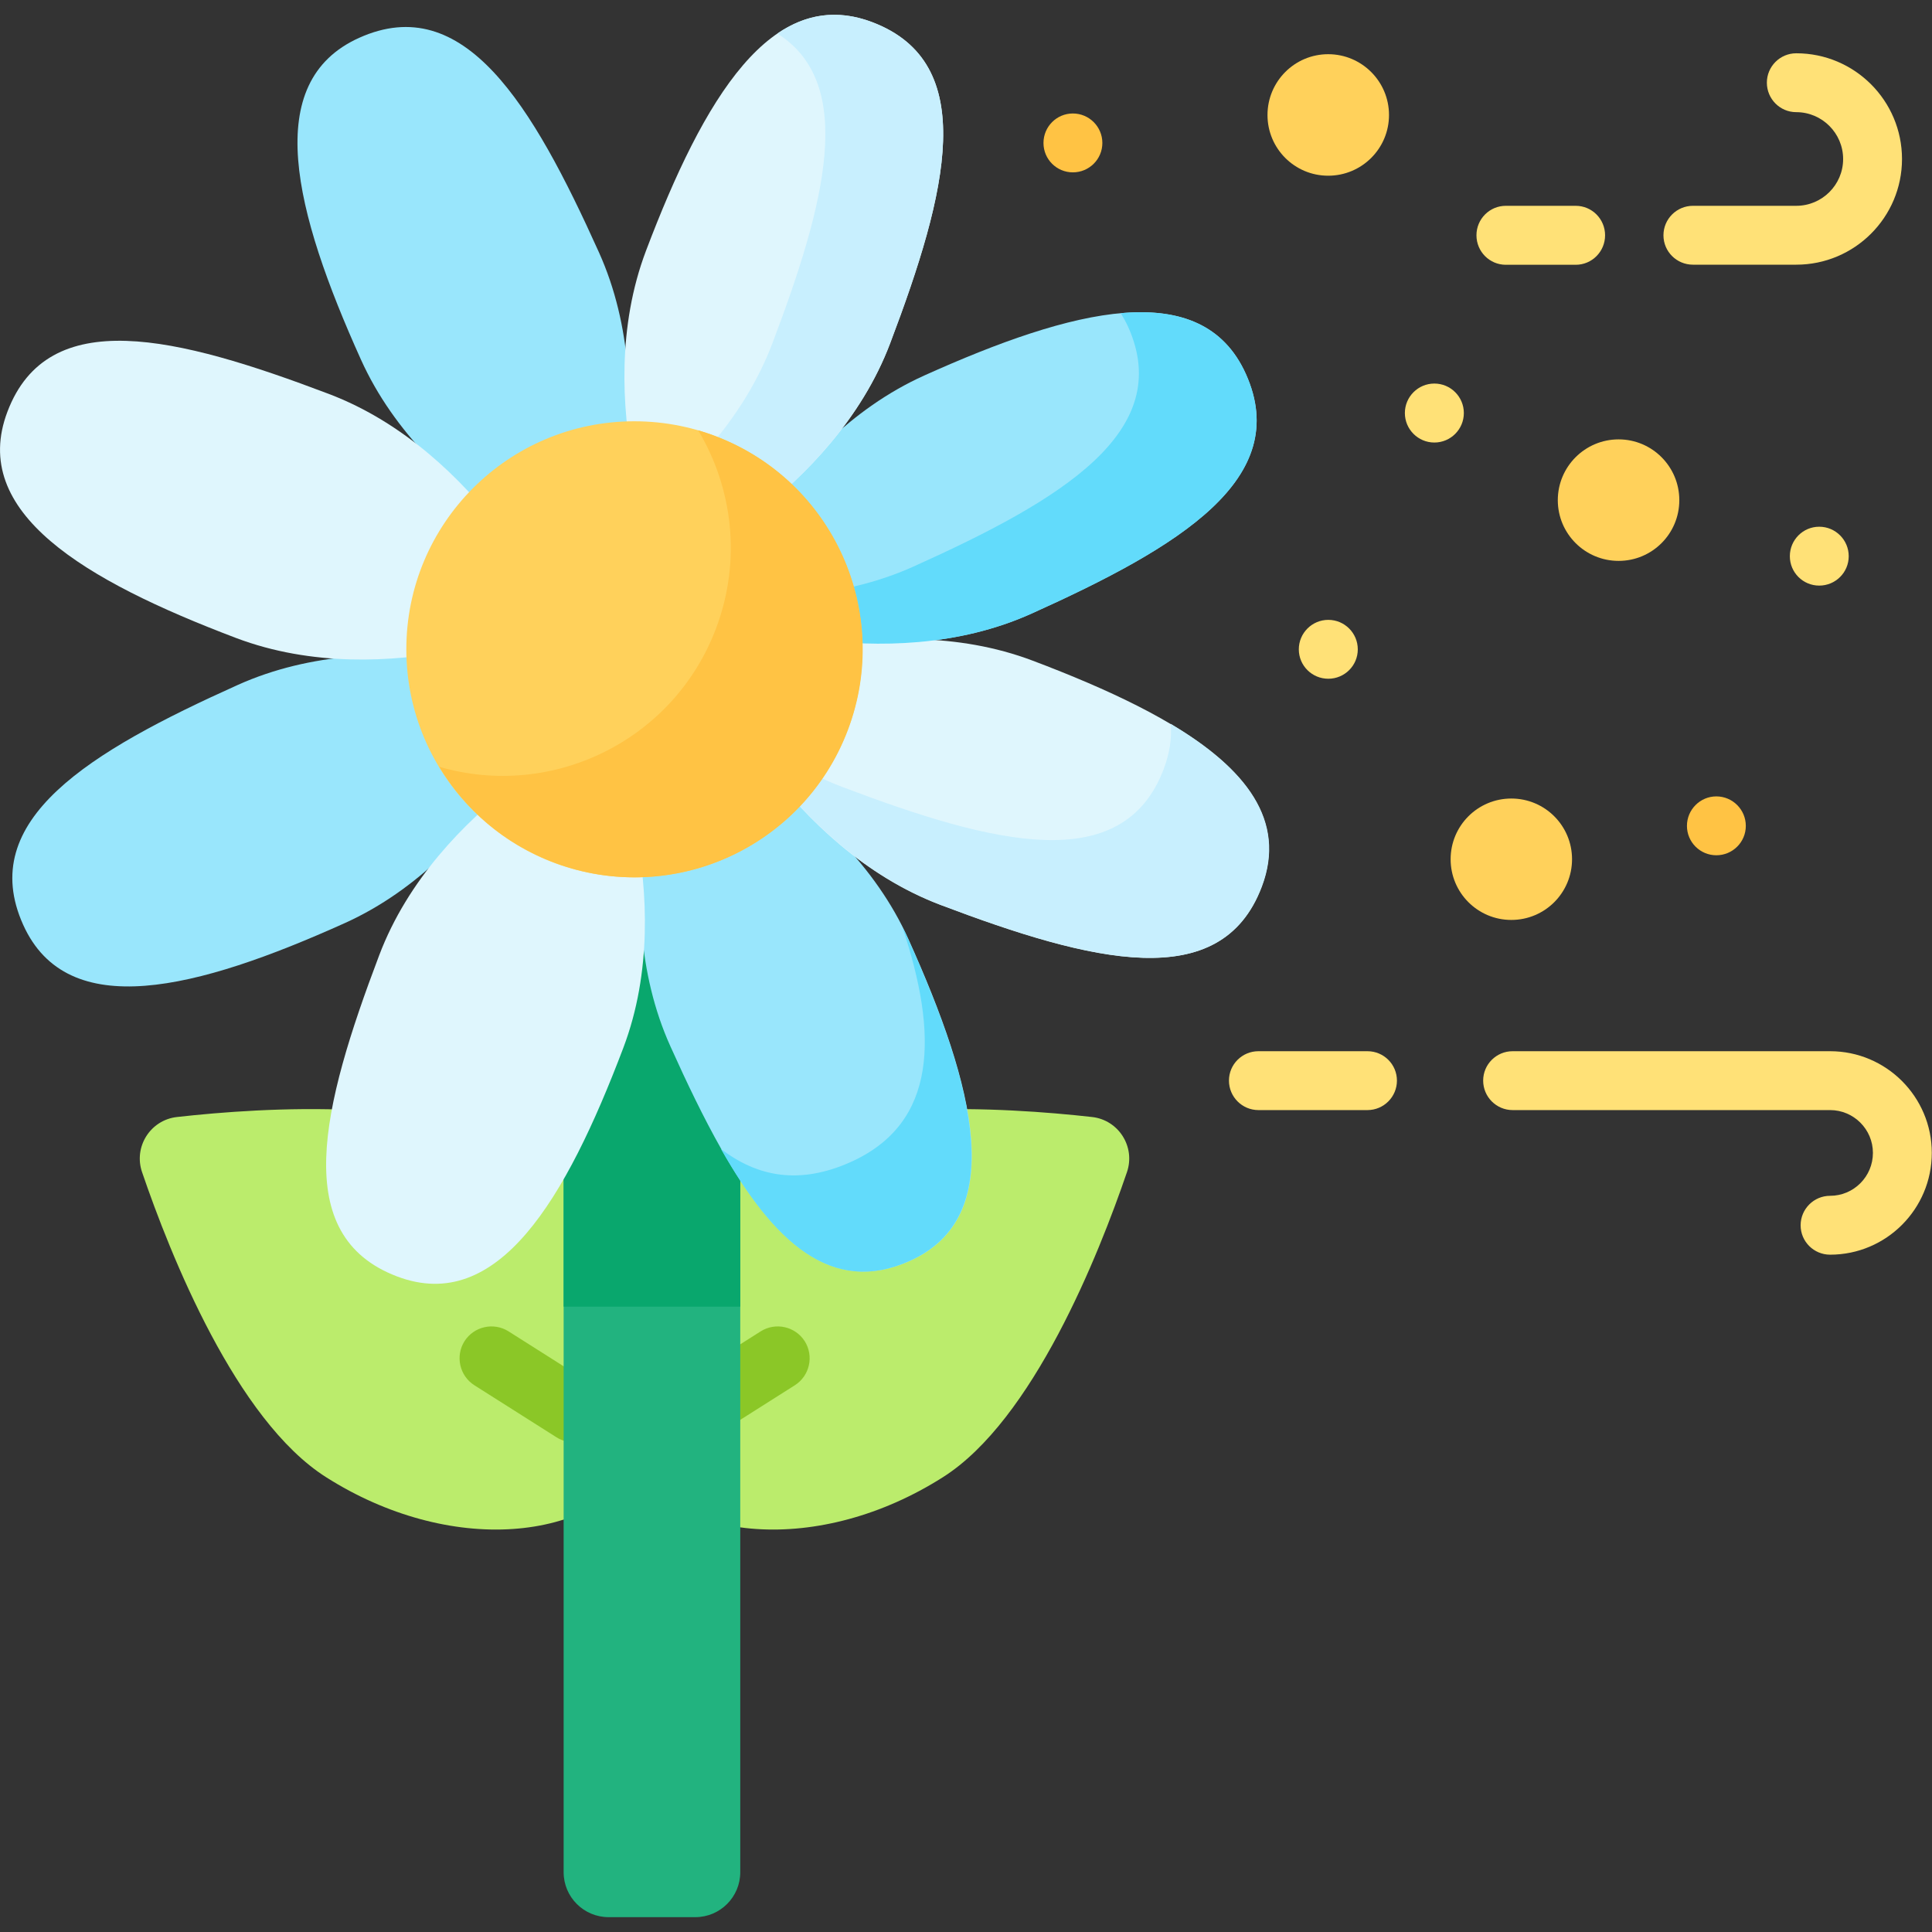 <svg width="19" height="19" viewBox="0 0 19 19" fill="none" xmlns="http://www.w3.org/2000/svg">
<rect x="0" y="0" width="19" height="19" fill="#333333" stroke="none"/>
<g clip-path="url(#clip0_3577_5346)">
<path d="M9.272 14.528C8.071 15.29 6.645 15.194 6.087 14.314C5.529 13.434 6.051 12.103 7.252 11.341C8.139 10.78 9.884 10.889 10.739 10.985C11.001 11.014 11.168 11.278 11.083 11.527C10.805 12.341 10.159 13.967 9.272 14.528Z" fill="#BBEC6C"/>
<path d="M6.841 14.183C6.737 14.183 6.636 14.132 6.576 14.038C6.483 13.892 6.527 13.698 6.673 13.605L7.481 13.093C7.627 13.001 7.821 13.044 7.914 13.19C8.006 13.336 7.963 13.53 7.817 13.623L7.009 14.135C6.957 14.168 6.899 14.183 6.841 14.183Z" fill="#8BC727"/>
<path d="M3.208 14.528C4.409 15.29 5.835 15.194 6.393 14.314C6.951 13.434 6.429 12.103 5.228 11.341C4.341 10.78 2.596 10.889 1.741 10.985C1.479 11.014 1.312 11.278 1.397 11.527C1.675 12.341 2.321 13.967 3.208 14.528Z" fill="#BBEC6C"/>
<path d="M5.641 14.183C5.744 14.183 5.846 14.132 5.906 14.038C5.998 13.892 5.955 13.698 5.809 13.605L5.001 13.093C4.855 13.001 4.661 13.044 4.568 13.19C4.476 13.336 4.519 13.53 4.665 13.623L5.473 14.135C5.525 14.168 5.583 14.183 5.641 14.183Z" fill="#8BC727"/>
<path d="M13.062 1.728C13.392 1.728 13.66 1.461 13.66 1.131C13.66 0.801 13.392 0.533 13.062 0.533C12.732 0.533 12.465 0.801 12.465 1.131C12.465 1.461 12.732 1.728 13.062 1.728Z" fill="#FFD15B"/>
<path d="M14.863 9.047C15.193 9.047 15.46 8.78 15.46 8.45C15.46 8.12 15.193 7.853 14.863 7.853C14.533 7.853 14.266 8.12 14.266 8.45C14.266 8.78 14.533 9.047 14.863 9.047Z" fill="#FFD15B"/>
<path d="M15.918 5.516C16.248 5.516 16.515 5.249 16.515 4.919C16.515 4.589 16.248 4.321 15.918 4.321C15.588 4.321 15.32 4.589 15.32 4.919C15.32 5.249 15.588 5.516 15.918 5.516Z" fill="#FFD15B"/>
<path d="M6.838 18.854H5.985C5.741 18.854 5.543 18.656 5.543 18.412V8.724H7.28V18.412C7.28 18.656 7.082 18.854 6.838 18.854Z" fill="#22B37F"/>
<path d="M5.543 8.724H7.28V12.85H5.543V8.724Z" fill="#09A76D"/>
<path d="M10.143 6.035C8.688 6.69 6.98 6.051 6.98 6.051C6.98 6.051 7.633 4.349 9.089 3.693C10.544 3.038 11.817 2.711 12.252 3.677C12.716 4.708 11.599 5.379 10.143 6.035Z" fill="#99E6FC"/>
<path d="M6.593 10.29C5.937 8.835 6.576 7.127 6.576 7.127C6.576 7.127 8.278 7.78 8.934 9.236C9.59 10.691 9.916 11.964 8.951 12.399C7.92 12.863 7.248 11.746 6.593 10.29Z" fill="#99E6FC"/>
<path d="M2.336 6.737C3.792 6.081 5.499 6.72 5.499 6.72C5.499 6.72 4.846 8.422 3.391 9.078C1.935 9.734 0.663 10.06 0.228 9.095C-0.237 8.064 0.88 7.392 2.336 6.737Z" fill="#99E6FC"/>
<path d="M5.89 2.481C6.546 3.936 5.907 5.644 5.907 5.644C5.907 5.644 4.205 4.991 3.549 3.535C2.893 2.08 2.566 0.807 3.532 0.372C4.563 -0.092 5.234 1.025 5.89 2.481Z" fill="#99E6FC"/>
<path d="M8.754 3.376C8.189 4.869 6.53 5.625 6.53 5.625C6.53 5.625 5.788 3.959 6.353 2.466C6.919 0.973 7.588 -0.157 8.578 0.218C9.635 0.619 9.32 1.883 8.754 3.376Z" fill="#DFF6FD"/>
<path d="M9.248 8.899C7.755 8.333 7 6.674 7 6.674C7 6.674 8.665 5.932 10.158 6.498C11.651 7.063 12.782 7.732 12.406 8.723C12.006 9.78 10.741 9.465 9.248 8.899Z" fill="#DFF6FD"/>
<path d="M12.252 3.677C12.03 3.185 11.591 3.029 11.022 3.08C11.048 3.122 11.072 3.166 11.094 3.213C11.558 4.244 10.441 4.916 8.985 5.571C8.339 5.862 7.644 5.898 7.07 5.848C7.01 5.975 6.98 6.051 6.98 6.051C6.98 6.051 8.688 6.69 10.143 6.035C11.599 5.379 12.716 4.708 12.252 3.677Z" fill="#62DBFB"/>
<path d="M8.931 9.236C8.914 9.197 8.895 9.158 8.875 9.119C9.227 10.174 9.222 11.042 8.368 11.427C7.865 11.653 7.451 11.576 7.09 11.299C7.604 12.206 8.175 12.748 8.948 12.399C9.914 11.964 9.587 10.692 8.931 9.236Z" fill="#62DBFB"/>
<path d="M8.578 0.218C8.23 0.086 7.922 0.14 7.645 0.33C8.424 0.821 8.117 2.002 7.596 3.376C7.323 4.096 6.797 4.644 6.324 5.019C6.425 5.39 6.529 5.625 6.529 5.625C6.529 5.625 8.188 4.869 8.754 3.376C9.32 1.883 9.635 0.619 8.578 0.218Z" fill="#C8EFFE"/>
<path d="M11.514 7.119C11.525 7.26 11.503 7.408 11.444 7.564C11.043 8.621 9.779 8.306 8.286 7.74C7.881 7.587 7.53 7.353 7.234 7.094C7.562 7.624 8.236 8.514 9.251 8.899C10.744 9.464 12.008 9.779 12.409 8.722C12.657 8.069 12.249 7.555 11.514 7.119Z" fill="#C8EFFE"/>
<path d="M3.729 9.395C4.294 7.902 5.953 7.146 5.953 7.146C5.953 7.146 6.695 8.812 6.13 10.305C5.564 11.798 4.895 12.928 3.905 12.553C2.848 12.152 3.163 10.888 3.729 9.395Z" fill="#DFF6FD"/>
<path d="M3.231 3.873C4.724 4.438 5.479 6.097 5.479 6.097C5.479 6.097 3.814 6.839 2.321 6.274C0.828 5.708 -0.303 5.04 0.073 4.049C0.473 2.992 1.738 3.307 3.231 3.873Z" fill="#DFF6FD"/>
<path d="M6.238 8.628C7.477 8.628 8.481 7.624 8.481 6.385C8.481 5.147 7.477 4.143 6.238 4.143C5 4.143 3.996 5.147 3.996 6.385C3.996 7.624 5 8.628 6.238 8.628Z" fill="#FFD15B"/>
<path d="M7.036 4.289C6.979 4.267 6.923 4.249 6.866 4.232C7.207 4.801 7.294 5.514 7.041 6.182C6.624 7.284 5.432 7.865 4.32 7.541C4.571 7.958 4.957 8.297 5.447 8.482C6.605 8.921 7.9 8.338 8.338 7.18C8.777 6.022 8.194 4.727 7.036 4.289Z" fill="#FFC344"/>
<path d="M17.998 12.339C17.838 12.339 17.708 12.21 17.708 12.05C17.708 11.89 17.838 11.76 17.998 11.76C18.23 11.76 18.419 11.571 18.419 11.338C18.419 11.106 18.23 10.917 17.998 10.917H14.876C14.716 10.917 14.586 10.787 14.586 10.627C14.586 10.467 14.716 10.338 14.876 10.338H17.998C18.55 10.338 18.998 10.787 18.998 11.338C18.998 11.89 18.55 12.339 17.998 12.339Z" fill="#FFE177"/>
<path d="M17.665 2.603H16.649C16.489 2.603 16.359 2.474 16.359 2.314C16.359 2.154 16.489 2.024 16.649 2.024H17.665C17.919 2.024 18.126 1.818 18.126 1.564C18.126 1.31 17.919 1.103 17.665 1.103C17.505 1.103 17.376 0.973 17.376 0.813C17.376 0.654 17.505 0.524 17.665 0.524C18.239 0.524 18.705 0.99 18.705 1.564C18.705 2.137 18.239 2.603 17.665 2.603Z" fill="#FFE177"/>
<path d="M13.448 10.917H12.376C12.216 10.917 12.086 10.787 12.086 10.627C12.086 10.467 12.216 10.338 12.376 10.338H13.448C13.608 10.338 13.738 10.467 13.738 10.627C13.738 10.787 13.608 10.917 13.448 10.917Z" fill="#FFE177"/>
<path d="M15.496 2.604H14.809C14.649 2.604 14.52 2.474 14.52 2.314C14.52 2.154 14.649 2.024 14.809 2.024H15.496C15.656 2.024 15.785 2.154 15.785 2.314C15.785 2.474 15.656 2.604 15.496 2.604Z" fill="#FFE177"/>
<path d="M10.551 1.695C10.711 1.695 10.841 1.566 10.841 1.406C10.841 1.246 10.711 1.116 10.551 1.116C10.391 1.116 10.262 1.246 10.262 1.406C10.262 1.566 10.391 1.695 10.551 1.695Z" fill="#FFC344"/>
<path d="M14.106 4.352C14.266 4.352 14.396 4.222 14.396 4.062C14.396 3.902 14.266 3.772 14.106 3.772C13.946 3.772 13.816 3.902 13.816 4.062C13.816 4.222 13.946 4.352 14.106 4.352Z" fill="#FFE177"/>
<path d="M13.063 6.675C13.223 6.675 13.353 6.546 13.353 6.386C13.353 6.226 13.223 6.096 13.063 6.096C12.903 6.096 12.773 6.226 12.773 6.386C12.773 6.546 12.903 6.675 13.063 6.675Z" fill="#FFE177"/>
<path d="M16.879 8.411C17.039 8.411 17.169 8.282 17.169 8.122C17.169 7.962 17.039 7.832 16.879 7.832C16.72 7.832 16.59 7.962 16.59 8.122C16.59 8.282 16.72 8.411 16.879 8.411Z" fill="#FFC344"/>
<path d="M17.891 5.759C18.051 5.759 18.181 5.63 18.181 5.47C18.181 5.31 18.051 5.18 17.891 5.18C17.731 5.18 17.602 5.31 17.602 5.47C17.602 5.63 17.731 5.759 17.891 5.759Z" fill="#FFE177"/>
</g>
<defs>
<clipPath id="clip0_3577_5346">
<rect width="19" height="19" fill="white"/>
</clipPath>
</defs>
</svg>
